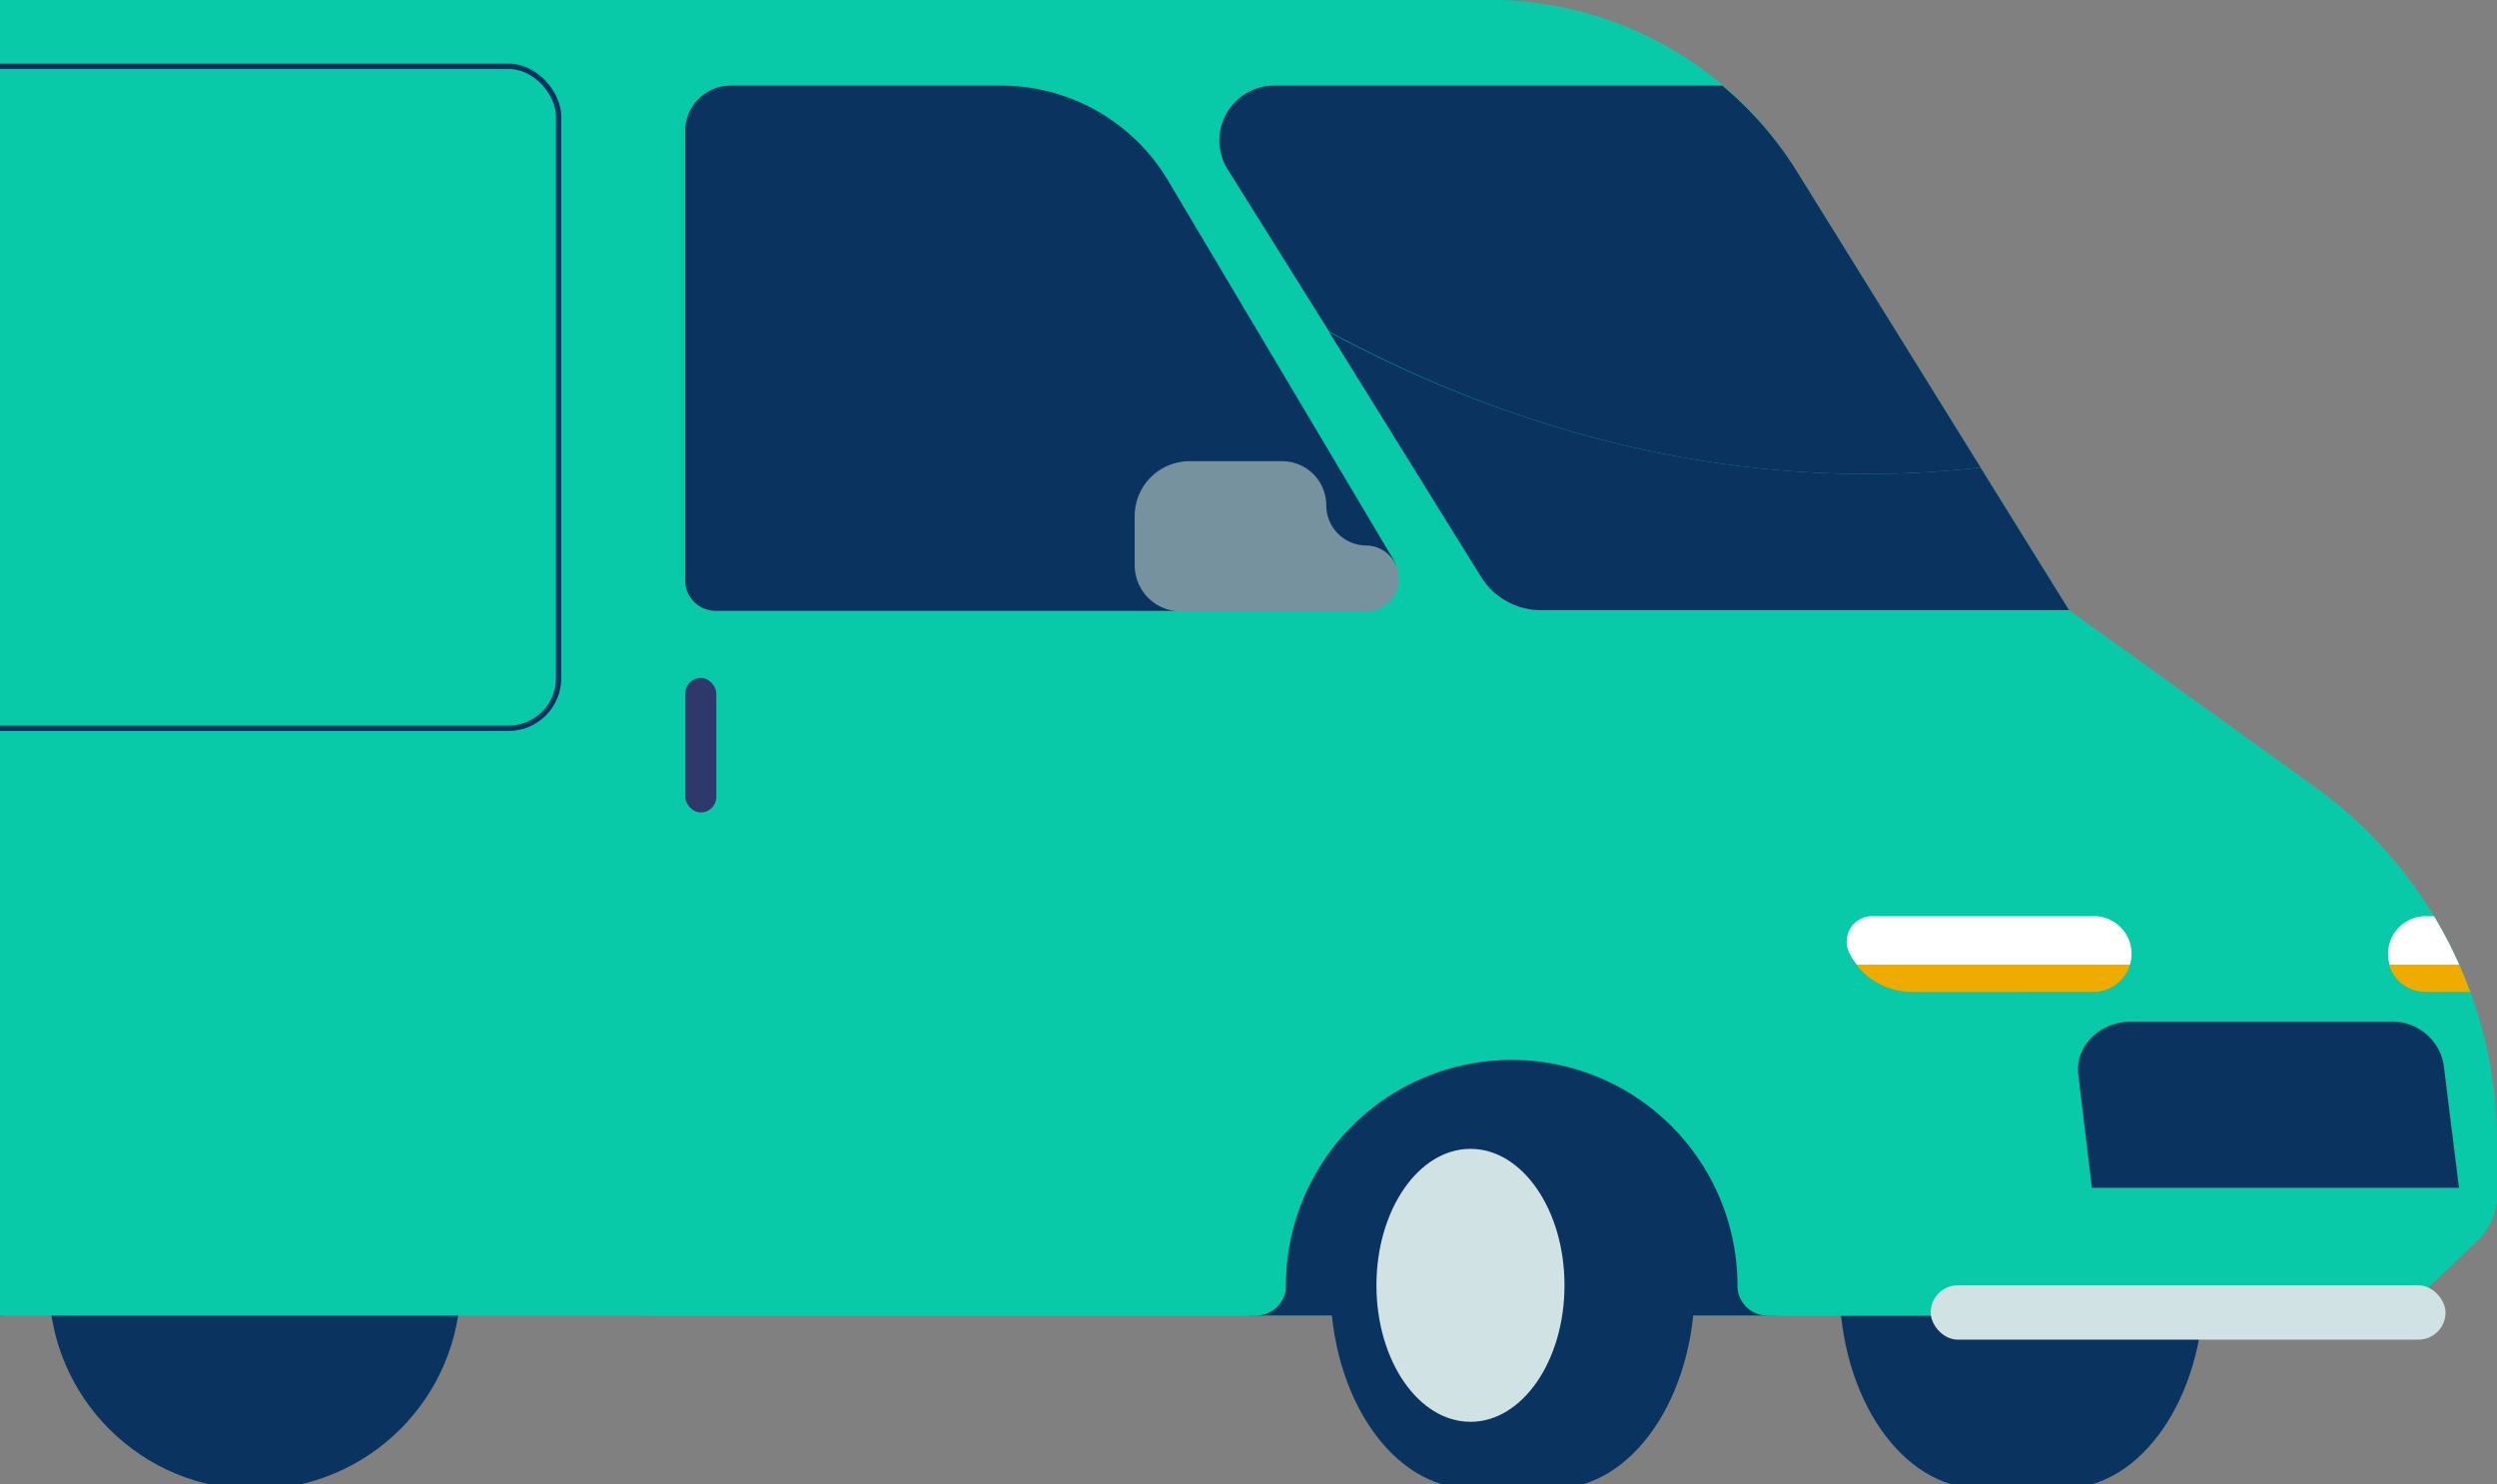 <svg xmlns="http://www.w3.org/2000/svg" xmlns:xlink="http://www.w3.org/1999/xlink" width="233.42" height="138.76" viewBox="0 0 233.42 138.76"><rect x="0" y="0" width="233.42" height="138.76" fill="#808080" stroke="none"/><defs><style>.cls-1,.cls-13{fill:none;}.cls-2{isolation:isolate;}.cls-3{fill:#0a3360;}.cls-4{fill:#4ebee5;}.cls-5,.cls-6{fill:#08caa9;}.cls-6{opacity:0.5;mix-blend-mode:multiply;}.cls-7{clip-path:url(#clip-path);}.cls-8{fill:#efab00;}.cls-9{fill:#fff;}.cls-10{fill:#d1e2e5;}.cls-11{fill:#75929e;}.cls-12{fill:#2e386b;}.cls-13{stroke:#003360;stroke-miterlimit:10;stroke-width:0.5px;}</style><clipPath id="clip-path"><path class="cls-1" d="M60.18,0h79.11a33.66,33.66,0,0,1,28.6,15.91l25.53,41.14,23,16.54a41,41,0,0,1,17,33.26v4.91a5.79,5.79,0,0,1-1.79,4.19l-5.7,5.44a5.79,5.79,0,0,1-4,1.6H60.18V0"/></clipPath></defs><title>BQX-Hero-Start-Left2</title><g class="cls-2"><g id="_01" data-name="01"><path class="cls-3" d="M192.93,101.16h-7.87c-7.23,0-13.1,8.51-13.1,19s5.86,19,13.1,19h7.87c7.23,0,13.1-8.51,13.1-19S200.16,101.16,192.93,101.16Z"/><path class="cls-4" d="M185.05,111.71c-4.35,0-8,4.59-8.66,10.61a18.41,18.41,0,0,1-.13-2.15c0-7,3.94-12.76,8.79-12.76s8.79,5.71,8.79,12.76a18.41,18.41,0,0,1-.13,2.15C193,116.3,189.4,111.71,185.05,111.71Z"/><circle class="cls-3" cx="23.82" cy="120.01" r="19.24"/><path class="cls-5" d="M60.18,0h79.11a33.66,33.66,0,0,1,28.6,15.91l25.53,41.14,23,16.54a41,41,0,0,1,17,33.26v4.91a5.79,5.79,0,0,1-1.79,4.19l-5.7,5.44a5.79,5.79,0,0,1-4,1.6H60.18V0"/><path class="cls-6" d="M60.18,0h79.11a33.66,33.66,0,0,1,28.6,15.91l25.53,41.14,23,16.54a41,41,0,0,1,17,33.26v4.91a5.79,5.79,0,0,1-1.79,4.19l-5.7,5.44a5.79,5.79,0,0,1-4,1.6H60.18V0"/><g class="cls-7"><path class="cls-8" d="M243.73,92.73h-17a3.54,3.54,0,0,1-3.4-2.55h25.54A6.56,6.56,0,0,1,243.73,92.73Z"/><path class="cls-9" d="M226.47,85.66l.31,0h20.71a2.37,2.37,0,0,1,2.13,3.41h0a6.56,6.56,0,0,1-.7,1.12H223.38a3.53,3.53,0,0,1,3.09-4.52Z"/></g><rect class="cls-3" x="116.75" y="97.55" width="49.29" height="25.44"/><rect class="cls-3" x="-48.97" y="97.55" width="49.29" height="25.44"/><path class="cls-5" d="M192.42,109.51l-1-8.61a30.56,30.56,0,0,0-14.89-22.69L141,57.4a2.75,2.75,0,0,1-.95-.92L114.86,15.91A33.66,33.66,0,0,0,86.26,0H-57.9a14.49,14.49,0,0,0-8.35,2.64,14.5,14.5,0,0,0-5.86,8.84l-10.7,50-.09,58.75A2.75,2.75,0,0,0-80.14,123h32a2.8,2.8,0,0,0,2.79-2.8v0a21.1,21.1,0,0,1,21.1-21.1,21.1,21.1,0,0,1,21.1,21.1v0A2.8,2.8,0,0,0-.34,123H117.42a2.8,2.8,0,0,0,2.79-2.8v0a21.1,21.1,0,0,1,42.21,0v0a2.8,2.8,0,0,0,2.79,2.8H180a9.52,9.52,0,0,0,6.57-2.63l3-2.82A9.52,9.52,0,0,0,192.42,109.51Z"/><path class="cls-3" d="M145.33,101.16h-7.87c-7.23,0-13.1,8.51-13.1,19s5.86,19,13.1,19h7.87c7.23,0,13.1-8.51,13.1-19S152.57,101.16,145.33,101.16Z"/><ellipse class="cls-10" cx="137.46" cy="120.17" rx="8.79" ry="12.76"/><path class="cls-3" d="M130.16,52.15l-21-35.32A18.17,18.17,0,0,0,93.51,8H68.31a4.26,4.26,0,0,0-4.26,4.26v42a2.85,2.85,0,0,0,2.85,2.85h60.46A3.24,3.24,0,0,0,130.16,52.15Z"/><path class="cls-11" d="M130.76,54.07A3.08,3.08,0,0,0,127.68,51h0a3.76,3.76,0,0,1-3.7-3.76,4.12,4.12,0,0,0-4.12-4.12H111.2a5.13,5.13,0,0,0-5.13,5.13v4.59a4.32,4.32,0,0,0,4.32,4.32h17.35A3.08,3.08,0,0,0,130.76,54.07Z"/><rect class="cls-12" x="64.06" y="63.38" width="2.9" height="12.58" rx="1.45" ry="1.45"/><path class="cls-3" d="M229.87,111.05H195.55l-1.27-10.59c-.32-2.64,2-4.95,5-4.95h24.15a4.87,4.87,0,0,1,5,4Z"/><path class="cls-8" d="M178.71,92.73h17a3.54,3.54,0,0,0,3.4-2.55H173.53A6.56,6.56,0,0,0,178.71,92.73Z"/><path class="cls-9" d="M196,85.66l-.31,0H175a2.37,2.37,0,0,0-2.13,3.41h0a6.56,6.56,0,0,0,.7,1.12h25.54A3.53,3.53,0,0,0,196,85.66Z"/><rect class="cls-13" x="-47.72" y="6.2" width="99.94" height="61.89" rx="4.68" ry="4.68"/><path class="cls-3" d="M185.15,43.71,167.9,15.91A33.63,33.63,0,0,0,161,8h-41.9a5.13,5.13,0,0,0-4.32,7.87l.06.09L124.25,31C141.09,40.12,162.13,46.33,185.15,43.71Z"/><path class="cls-3" d="M144.06,57.05h49.36l-8.28-13.34c-23,2.61-44.06-3.59-60.9-12.67l14.2,22.88A6.6,6.6,0,0,0,144.06,57.05Z"/><rect class="cls-10" x="180.48" y="120.17" width="48.13" height="5.08" rx="2.54" ry="2.54"/></g></g></svg>